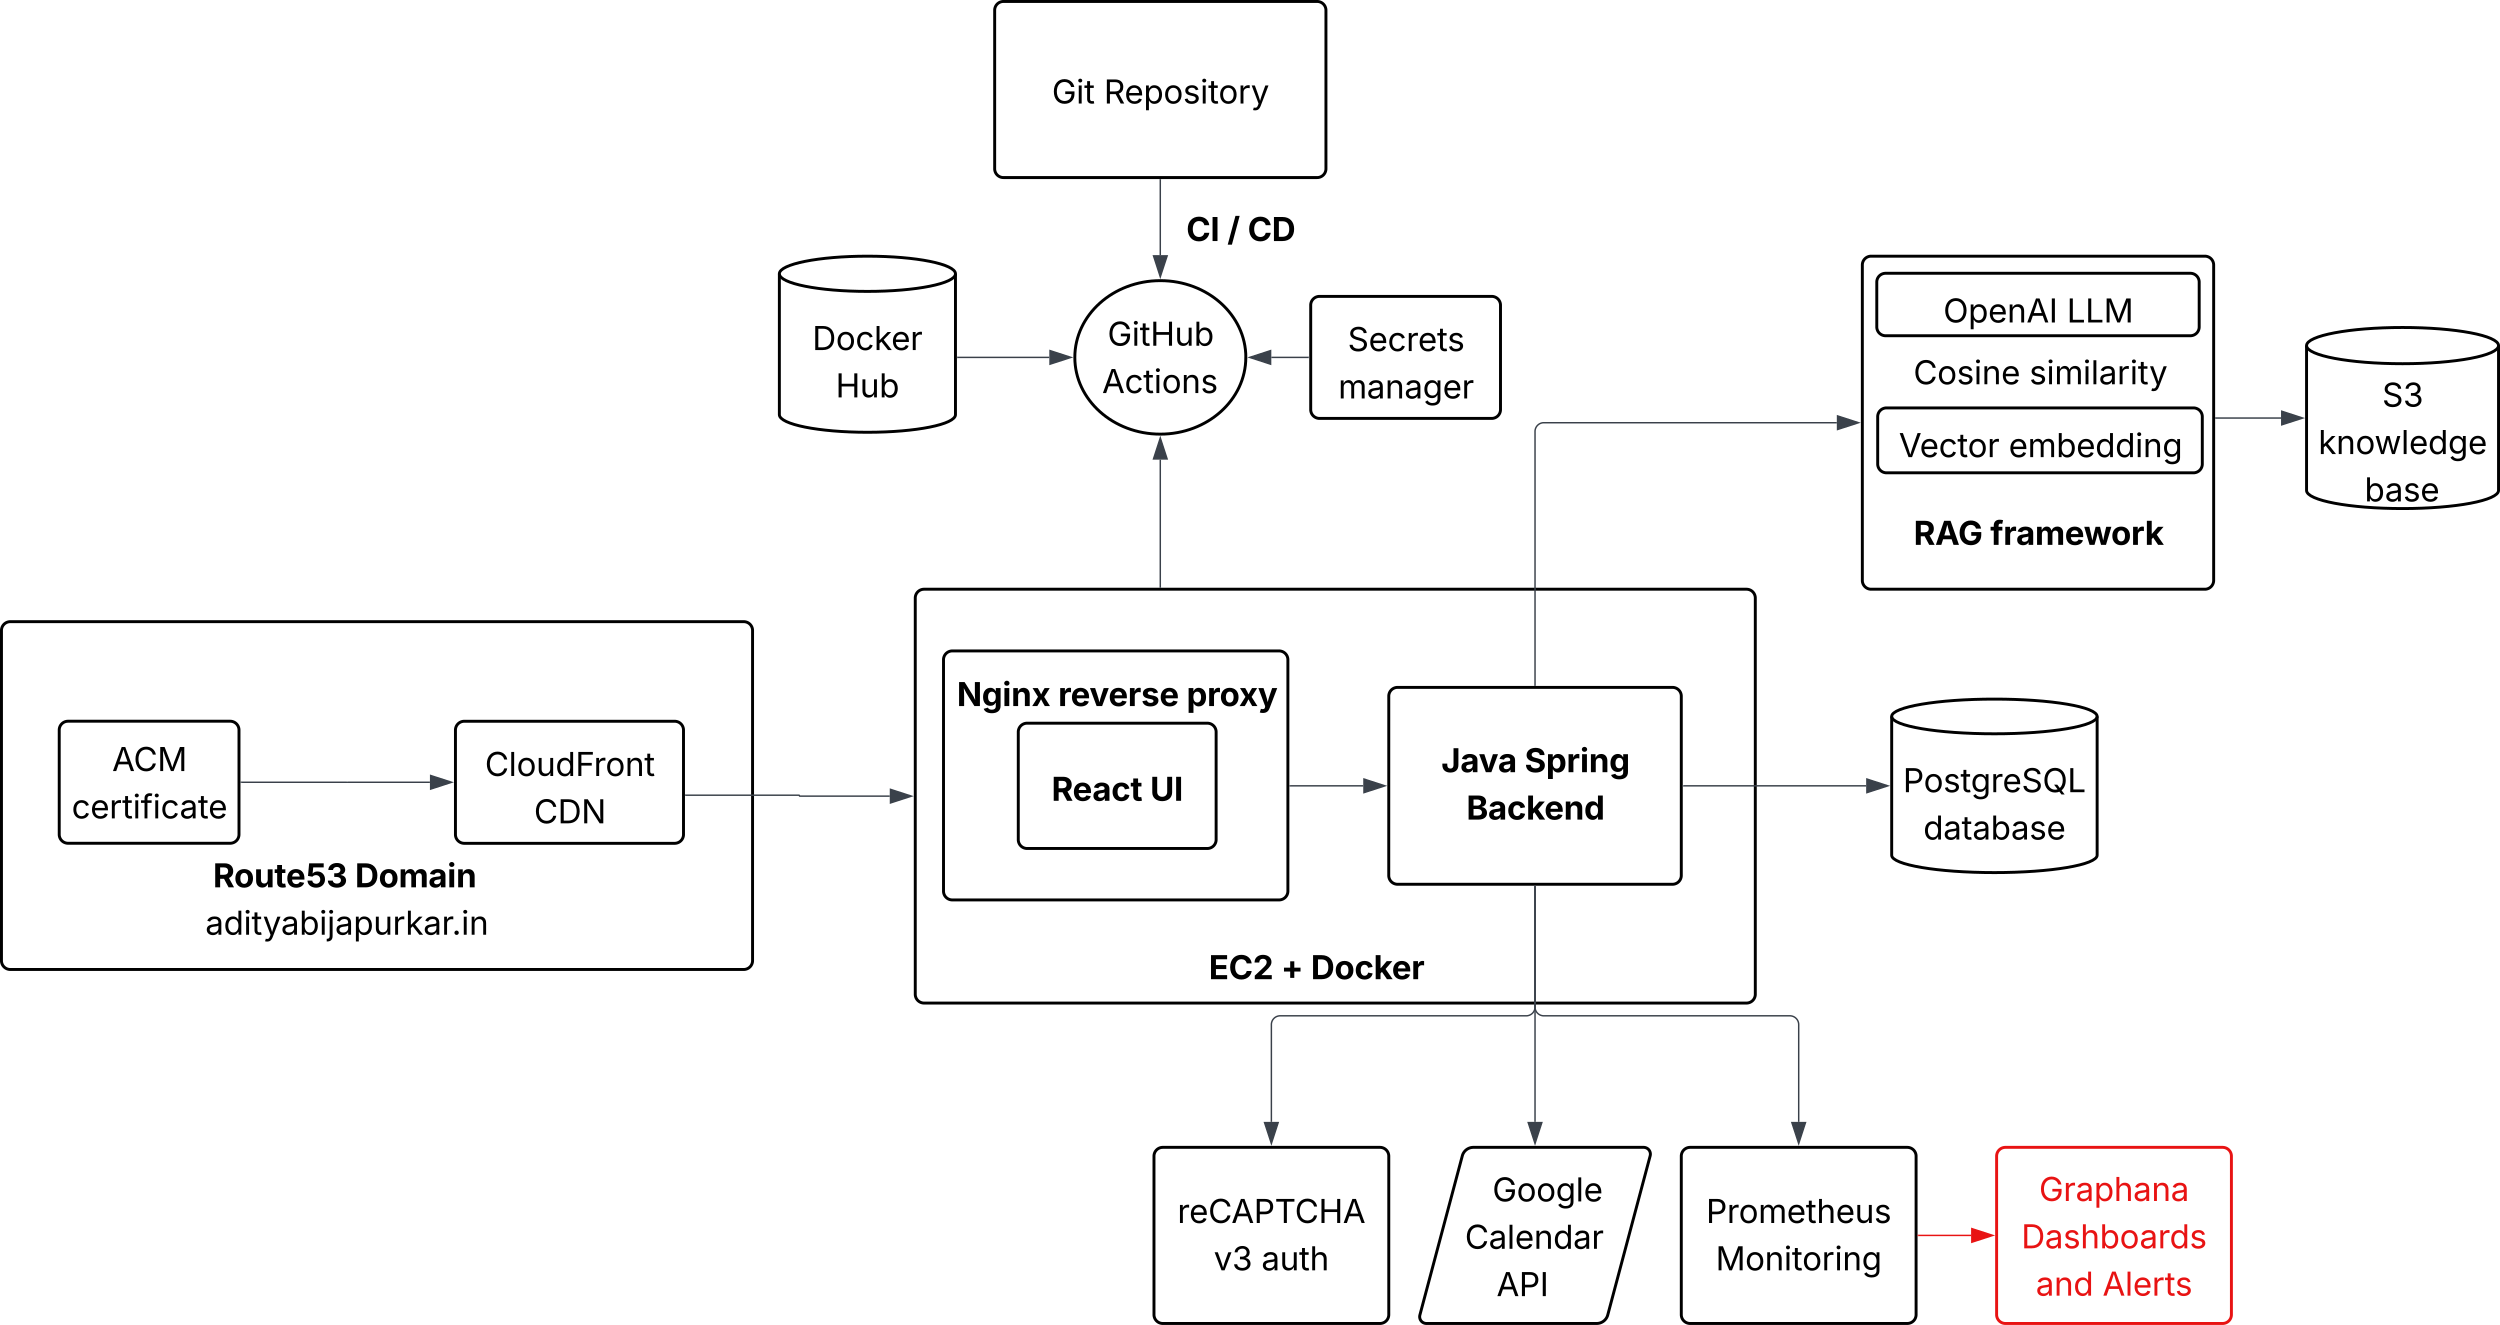 <svg xmlns="http://www.w3.org/2000/svg" xmlns:xlink="http://www.w3.org/1999/xlink" xmlns:lucid="lucid" width="1703.58" height="902.85"><g transform="translate(-233.942 -321.93)" lucid:page-tab-id="0_0"><path d="M234.94 751.56a6 6 0 0 1 6-6h499.82a6 6 0 0 1 6 6v225a6 6 0 0 1-6 6H240.94a6 6 0 0 1-6-6zM927.83 820.74a6 6 0 0 1 6-6h122.82a6 6 0 0 1 6 6v73.37a6 6 0 0 1-6 6H933.83a6 6 0 0 1-6-6z" stroke="#000" stroke-width="2" fill="#fff"/><use xlink:href="#a" transform="matrix(1,0,0,1,939.83,826.736) translate(10.67 40.903)"/><use xlink:href="#b" transform="matrix(1,0,0,1,939.83,826.736) translate(77.825 40.903)"/><path d="M1180.3 796.34a6 6 0 0 1 6-6h187.33a6 6 0 0 1 6 6V918.5a6 6 0 0 1-6 6h-187.35a6 6 0 0 1-6-6z" stroke="#000" stroke-width="2" fill="#fff"/><use xlink:href="#c" transform="matrix(1,0,0,1,1192.285,802.343) translate(23.775 45.809)"/><use xlink:href="#d" transform="matrix(1,0,0,1,1192.285,802.343) translate(80.556 45.809)"/><use xlink:href="#e" transform="matrix(1,0,0,1,1192.285,802.343) translate(40.924 78.075)"/><path d="M368.85 905.66a6 6 0 0 1 6-6h190.9a6 6 0 0 1 6 6v57.16a6 6 0 0 1-6 6h-190.9a6 6 0 0 1-6-6z" fill="none"/><use xlink:href="#f" transform="matrix(1,0,0,1,373.848,904.656) translate(0 21.951)"/><use xlink:href="#g" transform="matrix(1,0,0,1,373.848,904.656) translate(5.263 21.951)"/><use xlink:href="#h" transform="matrix(1,0,0,1,373.848,904.656) translate(102.018 21.951)"/><use xlink:href="#i" transform="matrix(1,0,0,1,373.848,904.656) translate(0 54.217)"/><path d="M857.63 729.45a6 6 0 0 1 6-6h560.43a6 6 0 0 1 6 6v270a6 6 0 0 1-6 6H863.63a6 6 0 0 1-6-6z" stroke="#000" stroke-width="2" fill-opacity="0"/><path d="M1052.68 968.6a6 6 0 0 1 6-6h144.98a6 6 0 0 1 6 6v24.9a6 6 0 0 1-6 6h-144.98a6 6 0 0 1-6-6z" fill="none"/><use xlink:href="#j" transform="matrix(1,0,0,1,1057.679,967.605) translate(0 21.584)"/><use xlink:href="#k" transform="matrix(1,0,0,1,1057.679,967.605) translate(49.197 21.584)"/><use xlink:href="#l" transform="matrix(1,0,0,1,1057.679,967.605) translate(69.542 21.584)"/><path d="M1663 904.7c0 6.54-31.35 11.84-70 11.84-38.67 0-70-5.3-70-11.83v-94.57c0-6.52 31.33-11.82 70-11.82 38.65 0 70 5.3 70 11.84z" stroke="#000" stroke-width="2" fill="#fff"/><path d="M1663 810.13c0 6.53-31.35 11.83-70 11.83-38.67 0-70-5.3-70-11.83" stroke="#000" stroke-width="2" fill="none"/><use xlink:href="#m" transform="matrix(1,0,0,1,1527.994,826.957) translate(2.712 34.809)"/><use xlink:href="#n" transform="matrix(1,0,0,1,1527.994,826.957) translate(16.535 67.075)"/><path d="M1230.4 1109.58a7.8 7.8 0 0 1 7.56-5.8h116a4.6 4.6 0 0 1 4.45 5.8l-28.9 108.4a7.8 7.8 0 0 1-7.54 5.8h-116a4.6 4.6 0 0 1-4.46-5.8z" stroke="#000" stroke-width="2" fill="#fff"/><use xlink:href="#o" transform="matrix(1,0,0,1,1204.957,1108.783) translate(45.907 31.84)"/><use xlink:href="#p" transform="matrix(1,0,0,1,1204.957,1108.783) translate(27.191 64.106)"/><use xlink:href="#q" transform="matrix(1,0,0,1,1204.957,1108.783) translate(48.759 96.372)"/><path d="M1020.3 1109.78a6 6 0 0 1 6-6h148a6 6 0 0 1 6 6v108a6 6 0 0 1-6 6h-148a6 6 0 0 1-6-6z" stroke="#000" stroke-width="2" fill="#fff"/><use xlink:href="#r" transform="matrix(1,0,0,1,1032.285,1115.783) translate(3.981 39.528)"/><use xlink:href="#s" transform="matrix(1,0,0,1,1032.285,1115.783) translate(28.753 71.793)"/><use xlink:href="#t" transform="matrix(1,0,0,1,1032.285,1115.783) translate(61.218 71.793)"/><path d="M1379.63 1109.78a6 6 0 0 1 6-6h148a6 6 0 0 1 6 6v108a6 6 0 0 1-6 6h-148a6 6 0 0 1-6-6z" stroke="#000" stroke-width="2" fill="#fff"/><use xlink:href="#u" transform="matrix(1,0,0,1,1391.63,1115.783) translate(4.914 39.528)"/><use xlink:href="#v" transform="matrix(1,0,0,1,1391.63,1115.783) translate(11.43 71.793)"/><path d="M274.3 819.4a6 6 0 0 1 6-6h110.5a6 6 0 0 1 6 6v71.15a6 6 0 0 1-6 6H280.3a6 6 0 0 1-6-6z" stroke="#000" stroke-width="2" fill-opacity="0"/><use xlink:href="#w" transform="matrix(1,0,0,1,286.29,825.397) translate(24.061 21.951)"/><use xlink:href="#x" transform="matrix(1,0,0,1,286.29,825.397) translate(-3.511 54.217)"/><path d="M544.3 819.43a6 6 0 0 1 6-6H693.7a6 6 0 0 1 6 6v71.16a6 6 0 0 1-6 6H550.3a6 6 0 0 1-6-6z" stroke="#000" stroke-width="2" fill-opacity="0"/><use xlink:href="#y" transform="matrix(1,0,0,1,556.293,825.435) translate(8.063 25.278)"/><use xlink:href="#z" transform="matrix(1,0,0,1,556.293,825.435) translate(41.494 57.543)"/><path d="M526.9 855h-56.34a.02.02 0 0 1-.02 0 .02.02 0 0 0-.02-.03H398.3" stroke="#3a414a" fill="none"/><path d="M541.67 855l-14.26 4.65v-9.27z" stroke="#3a414a" fill="#3a414a"/><path d="M398.3 855.45h-.5v-.95h.5z" stroke="#3a414a" stroke-width=".05" fill="#3a414a"/><path d="M840.25 864.45H779a.33.33 0 0 1-.32-.33.33.33 0 0 0-.34-.33h-77.12" stroke="#3a414a" fill="none"/><path d="M855 864.45l-14.25 4.64v-9.28z" stroke="#3a414a" fill="#3a414a"/><path d="M701.24 864.26h-.52v-.95h.52z" stroke="#3a414a" stroke-width=".05" fill="#3a414a"/><path d="M876.88 771.5a6 6 0 0 1 6-6h222.67a6 6 0 0 1 6 6v157.67a6 6 0 0 1-6 6H882.88a6 6 0 0 1-6-6z" stroke="#000" stroke-width="2" fill-opacity="0"/><path d="M881 782.5a6 6 0 0 1 6-6h216.47a6 6 0 0 1 6 6v24.9a6 6 0 0 1-6 6H887a6 6 0 0 1-6-6z" fill="none"/><use xlink:href="#A" transform="matrix(1,0,0,1,886.007,781.499) translate(0 21.584)"/><use xlink:href="#B" transform="matrix(1,0,0,1,886.007,781.499) translate(68.989 21.584)"/><use xlink:href="#C" transform="matrix(1,0,0,1,886.007,781.499) translate(156.489 21.584)"/><path d="M1162.9 857.42h-49.85" stroke="#3a414a" fill="none"/><path d="M1177.67 857.42l-14.27 4.64v-9.27z" stroke="#3a414a" fill="#3a414a"/><path d="M1113.06 857.9h-.5v-.95h.5z" stroke="#3a414a" stroke-width=".05" fill="#3a414a"/><path d="M911.74 328.93a6 6 0 0 1 6-6h213.74a6 6 0 0 1 6 6v108a6 6 0 0 1-6 6H917.74a6 6 0 0 1-6-6z" stroke="#000" stroke-width="2" fill="#fff"/><use xlink:href="#D" transform="matrix(1,0,0,1,923.743,334.93) translate(26.982 57.528)"/><use xlink:href="#E" transform="matrix(1,0,0,1,923.743,334.93) translate(62.464 57.528)"/><path d="M1082.88 565.47c0 28.88-26.1 52.3-58.27 52.3-32.16 0-58.25-23.42-58.25-52.3 0-28.88 26.1-52.3 58.26-52.3 32.2 0 58.28 23.42 58.28 52.3z" stroke="#000" stroke-width="2" fill="#fff"/><use xlink:href="#F" transform="matrix(1,0,0,1,971.352,518.175) translate(17.258 39.34)"/><use xlink:href="#G" transform="matrix(1,0,0,1,971.352,518.175) translate(13.574 71.606)"/><path d="M1024.6 495.8v-51.37" stroke="#3a414a" fill="none"/><path d="M1024.6 510.56L1020 496.3h9.27z" stroke="#3a414a" fill="#3a414a"/><path d="M1025.1 444.44h-.96v-.5h.95z" stroke="#3a414a" stroke-width=".05" fill="#3a414a"/><path d="M1037.3 465.6a6 6 0 0 1 6-6h77.8a6 6 0 0 1 6 6v24.9a6 6 0 0 1-6 6h-77.8a6 6 0 0 1-6-6z" fill="none"/><use xlink:href="#H" transform="matrix(1,0,0,1,1042.297,464.603) translate(0 21.584)"/><use xlink:href="#I" transform="matrix(1,0,0,1,1042.297,464.603) translate(27.941 21.584)"/><use xlink:href="#J" transform="matrix(1,0,0,1,1042.297,464.603) translate(41.829 21.584)"/><path d="M885.03 604.5c0 6.63-26.86 12-60 12-33.13 0-60-5.37-60-12v-96c0-6.63 26.87-12 60-12 33.14 0 60 5.37 60 12z" stroke="#000" stroke-width="2" fill="#fff"/><path d="M885.03 508.5c0 6.63-26.86 12-60 12-33.13 0-60-5.37-60-12" stroke="#000" stroke-width="2" fill="none"/><use xlink:href="#K" transform="matrix(1,0,0,1,770.033,525.501) translate(17.462 34.965)"/><use xlink:href="#L" transform="matrix(1,0,0,1,770.033,525.501) translate(33.369 67.231)"/><path d="M948.97 565.47h-62.44" stroke="#3a414a" fill="none"/><path d="M963.73 565.47l-14.26 4.63v-9.26z" stroke="#3a414a" fill="#3a414a"/><path d="M886.54 565.95h-.5V565h.5z" stroke="#3a414a" stroke-width=".05" fill="#3a414a"/><path d="M1024.6 635.15v86.8" stroke="#3a414a" fill="none"/><path d="M1024.6 620.38l4.65 14.27h-9.27z" stroke="#3a414a" fill="#3a414a"/><path d="M1025.1 722.45h-.96v-.52h.95z" stroke="#3a414a" stroke-width=".05" fill="#3a414a"/><path d="M1127.1 529.9a6 6 0 0 1 6-6h117.33a6 6 0 0 1 6 6v71.15a6 6 0 0 1-6 6H1133.1a6 6 0 0 1-6-6z" stroke="#000" stroke-width="2" fill="#fff"/><use xlink:href="#M" transform="matrix(1,0,0,1,1139.102,535.893) translate(13.178 25.278)"/><use xlink:href="#N" transform="matrix(1,0,0,1,1139.102,535.893) translate(6.749 57.543)"/><path d="M1100.26 565.47h25.34" stroke="#3a414a" fill="none"/><path d="M1085.5 565.47l14.26-4.63v9.26z" stroke="#3a414a" fill="#3a414a"/><path d="M1126.1 565.95h-.5V565h.5z" stroke="#3a414a" stroke-width=".05" fill="#3a414a"/><path d="M1503 502.5a6 6 0 0 1 6-6h227.4a6 6 0 0 1 6 6v214.95a6 6 0 0 1-6 6H1509a6 6 0 0 1-6-6z" stroke="#000" stroke-width="2" fill="#fff"/><use xlink:href="#O" transform="matrix(1,0,0,1,1514.994,508.501) translate(108 110.34)"/><path d="M1505.6 857.42h-124.47" stroke="#3a414a" fill="none"/><path d="M1520.38 857.42l-14.27 4.64v-9.27z" stroke="#3a414a" fill="#3a414a"/><path d="M1381.14 857.9h-.5v-.95h.5z" stroke="#3a414a" stroke-width=".05" fill="#3a414a"/><path d="M1100.3 1086.4v-66.26a6 6 0 0 1 6-6h167.66a6 6 0 0 0 6-6V926" stroke="#3a414a" fill="none"/><path d="M1100.3 1101.16l-4.65-14.26h9.27z" stroke="#3a414a" fill="#3a414a"/><path d="M1280.43 926.02h-.95v-.5h.95z" stroke="#3a414a" stroke-width=".05" fill="#3a414a"/><path d="M1279.96 1086.4V926" stroke="#3a414a" fill="none"/><path d="M1279.96 1101.16l-4.64-14.26h9.27z" stroke="#3a414a" fill="#3a414a"/><path d="M1280.43 926.02h-.95v-.5h.95z" stroke="#3a414a" stroke-width=".05" fill="#3a414a"/><path d="M1459.63 1086.4v-66.26a6 6 0 0 0-6-6h-167.67a6 6 0 0 1-6-6V926" stroke="#3a414a" fill="none"/><path d="M1459.63 1101.16l-4.64-14.26h9.27z" stroke="#3a414a" fill="#3a414a"/><path d="M1280.43 926.02h-.95v-.5h.95z" stroke="#3a414a" stroke-width=".05" fill="#3a414a"/><path d="M1936.52 656.14c0 6.8-29.3 12.34-65.4 12.34-36.14 0-65.42-5.53-65.42-12.34v-98.7c0-6.82 29.28-12.35 65.4-12.35 36.13 0 65.42 5.52 65.42 12.33z" stroke="#000" stroke-width="2" fill="#fff"/><path d="M1936.52 557.43c0 6.82-29.3 12.34-65.4 12.34-36.14 0-65.42-5.52-65.42-12.34" stroke="#000" stroke-width="2" fill="none"/><g><use xlink:href="#P" transform="matrix(1,0,0,1,1810.695,574.769) translate(46.508 24.309)"/><use xlink:href="#Q" transform="matrix(1,0,0,1,1810.695,574.769) translate(3.018 56.575)"/><use xlink:href="#R" transform="matrix(1,0,0,1,1810.695,574.769) translate(34.511 88.84)"/></g><path d="M1788.3 606.8h-44.4" stroke="#3a414a" fill="none"/><path d="M1803.08 606.8l-14.27 4.62v-9.27z" stroke="#3a414a" fill="#3a414a"/><path d="M1743.9 607.26h-.5v-.95h.5z" stroke="#3a414a" stroke-width=".05" fill="#3a414a"/><path d="M1525.17 667.64a6 6 0 0 1 6-6h183.04a6 6 0 0 1 6 6v34.72a6 6 0 0 1-6 6h-183.03a6 6 0 0 1-6-6z" fill="none"/><g><use xlink:href="#S" transform="matrix(1,0,0,1,1525.174,661.644) translate(12.8 31.584)"/><use xlink:href="#T" transform="matrix(1,0,0,1,1525.174,661.644) translate(64.992 31.584)"/></g><path d="M1485.6 609.98h-199.64a6 6 0 0 0-6 6v172.86" stroke="#3a414a" fill="none"/><path d="M1500.38 609.98l-14.27 4.63v-9.26z" stroke="#3a414a" fill="#3a414a"/><path d="M1280.43 789.34h-.95v-.5h.95z" stroke="#3a414a" stroke-width=".05" fill="#3a414a"/><path d="M1512.84 514.16a6 6 0 0 1 6-6h207.7a6 6 0 0 1 6 6v30.55a6 6 0 0 1-6 6h-207.7a6 6 0 0 1-6-6z" stroke="#000" stroke-width="2" fill="#fff"/><g><use xlink:href="#U" transform="matrix(1,0,0,1,1524.843,520.159) translate(33.281 21.528)"/><use xlink:href="#V" transform="matrix(1,0,0,1,1524.843,520.159) translate(117.515 21.528)"/></g><path d="M1513.46 605.9a6 6 0 0 1 6-6h209.2a6 6 0 0 1 6 6v32.22a6 6 0 0 1-6 6h-209.2a6 6 0 0 1-6-6z" stroke="#000" stroke-width="2" fill="#fff"/><g><use xlink:href="#W" transform="matrix(1,0,0,1,1525.465,611.906) translate(2.407 21.528)"/><use xlink:href="#X" transform="matrix(1,0,0,1,1525.465,611.906) translate(77.255 21.528)"/></g><path d="M1533.84 556.7a6 6 0 0 1 6-6h168.45a6 6 0 0 1 6 6v37.2a6 6 0 0 1-6 6h-168.46a6 6 0 0 1-6-6z" fill="none"/><g><use xlink:href="#Y" transform="matrix(1,0,0,1,1533.841,550.711) translate(3.944 33.084)"/><use xlink:href="#Z" transform="matrix(1,0,0,1,1533.841,550.711) translate(82.948 33.084)"/></g><path d="M1594.5 1109.78a6 6 0 0 1 6-6h148a6 6 0 0 1 6 6v108a6 6 0 0 1-6 6h-148a6 6 0 0 1-6-6z" stroke="#e81313" stroke-width="2" fill="#fff"/><g><use xlink:href="#aa" transform="matrix(1,0,0,1,1606.506,1115.783) translate(16.872 24.528)"/><use xlink:href="#ab" transform="matrix(1,0,0,1,1606.506,1115.783) translate(4.827 56.793)"/><use xlink:href="#ac" transform="matrix(1,0,0,1,1606.506,1115.783) translate(14.685 89.059)"/><use xlink:href="#ad" transform="matrix(1,0,0,1,1606.506,1115.783) translate(60.15 89.059)"/></g><path d="M1577.12 1163.78h-36" stroke="#e81313" fill="none"/><path d="M1591.9 1163.78l-14.28 4.64v-9.27z" stroke="#e81313" fill="#e81313"/><path d="M1541.14 1164.26h-.5v-.95h.5z" stroke="#e81313" stroke-width=".05" fill="#e81313"/><defs><path d="M135 0v-1490h581c339 0 533 192 533 485 0 204-94 351-264 424L1302 0H964L680-532H440V0H135zm305-779h220c186 0 274-77 274-226 0-150-88-233-275-233H440v459" id="ae"/><path d="M633 22C291 22 81-200 81-553c0-345 210-579 537-579 292 0 525 185 525 567v84H378c7 183 109 277 260 277 105 0 184-46 216-132l272 51C1071-99 893 22 633 22zM380-669h474c-15-146-94-237-233-237-143 0-229 99-241 237" id="af"/><path d="M440 22C227 22 68-92 68-313c0-250 202-322 422-343 195-21 271-24 271-105 0-95-63-149-175-149-116 0-187 57-211 129l-275-46c57-194 237-305 487-305 240 0 474 108 474 379V0H777v-155h-10C713-51 605 22 440 22zm85-211c140 0 238-93 238-211v-121c-37 26-156 42-222 51-111 16-185 59-185 149 0 87 70 132 169 132" id="ag"/><path d="M628 22C291 22 81-210 81-554c0-346 210-578 547-578 265 0 455 142 497 372l-279 52c-25-116-99-188-215-188-160 0-244 139-244 341 0 200 84 341 244 341 116 0 193-74 217-195l279 51C1085-123 896 22 628 22" id="ah"/><path d="M683-1118v229H474v562c0 71 29 104 102 104 23 0 73-7 95-13l43 225C647 9 580 16 520 16 296 16 174-96 174-301v-588H20v-229h154v-266h300v266h209" id="ai"/><g id="a"><use transform="matrix(0.011,0,0,0.011,0,0)" xlink:href="#ae"/><use transform="matrix(0.011,0,0,0.011,14.323,0)" xlink:href="#af"/><use transform="matrix(0.011,0,0,0.011,27.778,0)" xlink:href="#ag"/><use transform="matrix(0.011,0,0,0.011,40.679,0)" xlink:href="#ah"/><use transform="matrix(0.011,0,0,0.011,53.754,0)" xlink:href="#ai"/></g><path d="M750 21c-371 0-615-218-615-544v-967h305v942c0 174 123 299 310 299s309-125 309-299v-942h306v967c0 326-247 544-615 544" id="aj"/><path d="M440-1490V0H135v-1490h305" id="ak"/><g id="b"><use transform="matrix(0.011,0,0,0.011,0,0)" xlink:href="#aj"/><use transform="matrix(0.011,0,0,0.011,16.265,0)" xlink:href="#ak"/></g><path d="M567 20C257 20 68-148 68-448v-87h305v92c0 143 75 217 194 217s193-74 193-218v-1046h302v1041c0 301-188 469-495 469" id="al"/><path d="M443 0L31-1118h319c90 293 199 572 268 885 66-313 175-593 264-885h315L784 0H443" id="am"/><g id="c"><use transform="matrix(0.011,0,0,0.011,0,0)" xlink:href="#al"/><use transform="matrix(0.011,0,0,0.011,12.988,0)" xlink:href="#ag"/><use transform="matrix(0.011,0,0,0.011,25.51,0)" xlink:href="#am"/><use transform="matrix(0.011,0,0,0.011,38.618,0)" xlink:href="#ag"/></g><path d="M681 22C323 22 94-145 85-462h297c10 151 131 226 296 226 163 0 271-77 271-190 0-102-95-149-257-189l-164-41c-252-61-403-188-403-405 0-269 236-449 560-449 330 0 546 183 551 445H941c-11-119-106-188-259-188-156 0-244 72-244 172-3 156 226 185 373 221 250 61 445 186 445 436 0 271-213 446-575 446" id="an"/><path d="M128 418v-1536h295v188h14c41-89 129-202 319-202 248 0 453 193 453 575 0 372-197 576-455 576-183 0-275-108-317-198h-9v597H128zm534-640c156 0 240-139 240-336 0-196-83-334-240-334-154 0-241 131-241 334 0 202 88 336 241 336" id="ao"/><path d="M128 0v-1118h290v195h12c54-169 184-238 367-200v268c-27-8-86-15-130-15-138 0-239 95-239 234V0H128" id="ap"/><path d="M128 0v-1118h300V0H128zm150-1264c-91 0-165-68-165-154 0-85 74-154 165-154 90 0 165 69 165 154 0 86-75 154-165 154" id="aq"/><path d="M428-647V0H128v-1118h283l4 231c63-156 176-245 348-245 232 0 384 159 384 421V0H847v-659c0-139-76-222-202-222-128 0-217 86-217 234" id="ar"/><path d="M625 442c-280 0-454-114-503-274l258-72c28 63 97 128 243 128 153 0 246-69 246-216v-206h-23C805-108 717-16 536-16 284-16 81-191 81-561c0-378 208-571 456-571 188 0 280 113 321 202h13v-188h295V-9c0 303-226 451-541 451zm5-686c153 0 240-119 240-319 0-198-86-329-240-329-158 0-241 137-241 329 0 195 85 319 241 319" id="as"/><g id="d"><use transform="matrix(0.011,0,0,0.011,0,0)" xlink:href="#an"/><use transform="matrix(0.011,0,0,0.011,14.551,0)" xlink:href="#ao"/><use transform="matrix(0.011,0,0,0.011,28.559,0)" xlink:href="#ap"/><use transform="matrix(0.011,0,0,0.011,37.771,0)" xlink:href="#aq"/><use transform="matrix(0.011,0,0,0.011,43.793,0)" xlink:href="#ar"/><use transform="matrix(0.011,0,0,0.011,57.628,0)" xlink:href="#as"/></g><path d="M135 0v-1490h591c327 0 492 160 492 383 0 177-115 286-268 320v15c168 8 326 140 326 361 0 236-176 411-512 411H135zm305-251h264c179 0 258-76 258-189 0-125-97-215-250-215H440v404zm0-613h241c131 0 228-74 228-194 0-109-79-183-222-183H440v377" id="at"/><path d="M128 0v-1490h300v802h17l366-430h347L740-633 1179 0H826L514-456l-86 97V0H128" id="au"/><path d="M537 19C279 19 81-185 81-557c0-382 206-575 454-575 190 0 278 113 318 202h10v-560h300V0H868v-179h-15C812-89 719 19 537 19zm92-241c153 0 240-134 240-336 0-203-86-334-240-334-158 0-240 138-240 334 0 197 84 336 240 336" id="av"/><g id="e"><use transform="matrix(0.011,0,0,0.011,0,0)" xlink:href="#at"/><use transform="matrix(0.011,0,0,0.011,14.703,0)" xlink:href="#ag"/><use transform="matrix(0.011,0,0,0.011,27.604,0)" xlink:href="#ah"/><use transform="matrix(0.011,0,0,0.011,40.679,0)" xlink:href="#au"/><use transform="matrix(0.011,0,0,0.011,53.071,0)" xlink:href="#af"/><use transform="matrix(0.011,0,0,0.011,66.309,0)" xlink:href="#ar"/><use transform="matrix(0.011,0,0,0.011,80.143,0)" xlink:href="#av"/></g><path d="M628 22C291 22 81-210 81-554c0-346 210-578 547-578 336 0 547 232 547 578 0 344-211 576-547 576zm0-236c160 0 242-146 242-341 0-197-82-341-242-341S387-753 387-555c0 195 81 341 241 341" id="aw"/><path d="M513 14c-232 0-385-159-385-421v-711h300v659c0 139 76 222 202 222 127 0 217-86 217-234v-647h301V0H864l-4-232C797-74 683 14 513 14" id="ax"/><path d="M664 20c-306 0-529-183-535-438h297c6 117 110 196 238 196 149 0 255-108 255-266 0-159-108-270-261-270-89 0-178 39-224 98l-274-48 72-782h901v252H485l-39 377h8c53-72 165-124 294-124 269 0 467 204 467 490 0 300-224 515-551 515" id="ay"/><path d="M659 20C335 20 103-159 99-418h307c5 112 113 185 254 185 147 0 250-83 250-204 0-123-105-209-278-209H494v-227h138c145 0 246-81 246-200 0-115-87-193-216-193-130 0-237 73-240 189H128c4-255 233-433 536-433 306 0 510 185 510 418 0 167-114 285-279 317v11c217 29 333 162 333 347 0 254-237 437-569 437" id="az"/><g id="g"><use transform="matrix(0.011,0,0,0.011,0,0)" xlink:href="#ae"/><use transform="matrix(0.011,0,0,0.011,14.323,0)" xlink:href="#aw"/><use transform="matrix(0.011,0,0,0.011,27.951,0)" xlink:href="#ax"/><use transform="matrix(0.011,0,0,0.011,41.786,0)" xlink:href="#ai"/><use transform="matrix(0.011,0,0,0.011,49.707,0)" xlink:href="#af"/><use transform="matrix(0.011,0,0,0.011,62.945,0)" xlink:href="#ay"/><use transform="matrix(0.011,0,0,0.011,77.148,0)" xlink:href="#az"/></g><path d="M659 0H135v-1490h529c448 0 721 280 721 744 0 466-273 746-726 746zM440-263h204c287 0 437-148 437-483 0-333-150-481-435-481H440v964" id="aA"/><path d="M128 0v-1118h278l12 217c60-163 185-234 319-234 143 0 236 81 288 251 63-172 205-251 359-251 205 0 357 138 357 381V0h-301v-697c0-126-76-187-177-187-114 0-184 79-184 196V0H789v-705c0-109-72-179-174-179-106 0-187 74-187 208V0H128" id="aB"/><g id="h"><use transform="matrix(0.011,0,0,0.011,0,0)" xlink:href="#aA"/><use transform="matrix(0.011,0,0,0.011,16.048,0)" xlink:href="#aw"/><use transform="matrix(0.011,0,0,0.011,29.677,0)" xlink:href="#aB"/><use transform="matrix(0.011,0,0,0.011,49.957,0)" xlink:href="#ag"/><use transform="matrix(0.011,0,0,0.011,62.858,0)" xlink:href="#aq"/><use transform="matrix(0.011,0,0,0.011,68.88,0)" xlink:href="#ar"/></g><path d="M471 26C259 26 90-98 90-318c0-256 228-303 435-329 202-27 287-16 287-108 0-139-79-219-234-219-161 0-248 86-283 164l-173-57c86-203 278-265 451-265 150 0 419 46 419 395V0H815v-152h-12C765-73 660 26 471 26zm31-159c199 0 310-134 310-271v-155c-30 35-226 55-295 64-131 17-246 59-246 186 0 116 97 176 231 176" id="aC"/><path d="M577 24c-279 0-473-224-473-580 0-354 195-576 474-576 218 0 287 134 324 193h14v-551h180V0H922v-173h-20C865-111 790 24 577 24zm27-161c203 0 314-172 314-421 0-247-108-413-314-413-212 0-317 181-317 413 0 235 108 421 317 421" id="aD"/><path d="M158 0v-1118h180V0H158zm91-1301c-68 0-125-53-125-119s57-119 125-119c69 0 126 53 126 119s-57 119-126 119" id="aE"/><path d="M598-1118v154H368v674c0 100 37 144 132 144 23 0 62-6 92-12L629-6c-37 13-88 20-134 20-193 0-307-107-307-290v-688H20v-154h168v-266h180v266h230" id="aF"/><path d="M140 405l46-156c120 36 205 19 263-150l32-93L54-1118h197c107 313 237 620 324 950 87-331 219-637 326-950h196L606 167c-68 178-176 259-334 259-64 0-113-12-132-21" id="aG"/><path d="M677 24c-213 0-288-135-325-197h-20V0H158v-1490h180v551h14c37-59 106-193 324-193 279 0 474 222 474 576 0 356-194 580-473 580zm-27-161c209 0 317-186 317-421 0-232-105-413-317-413-206 0-314 166-314 413 0 249 111 421 314 421" id="aH"/><path d="M157-1118h181V80c1 225-123 350-364 338V252c126 9 184-48 183-172v-1198zm91-183c-68 0-125-53-125-119s57-119 125-119c69 0 126 53 126 119s-57 119-126 119" id="aI"/><path d="M158 418v-1536h174v179h20c37-59 106-193 324-193 279 0 474 222 474 576 0 356-194 580-473 580-213 0-288-135-325-197h-14v591H158zm492-555c209 0 317-186 317-421 0-232-105-413-317-413-206 0-314 166-314 413 0 249 111 421 314 421" id="aJ"/><path d="M537 14c-226 0-379-139-379-422v-710h180v695c0 172 97 275 253 275 160 0 281-109 281-300v-670h181V0H879v-209C806-46 684 14 537 14" id="aK"/><path d="M158 0v-1118h174v172h12c41-113 157-188 290-188 26 0 70 2 91 3v181c-11-2-60-10-108-10-161 0-279 109-279 260V0H158" id="aL"/><path d="M158 0v-1490h180v865h22l478-493h223L593-638 1096 0H865L456-523 338-412V0H158" id="aM"/><path d="M295 13c-75 0-135-60-135-135s60-135 135-135 135 60 135 135S370 13 295 13" id="aN"/><path d="M338-670V0H158v-1118h173l1 207c72-158 192-221 342-221 226 0 378 139 378 422V0H872v-695c0-172-96-275-252-275-161 0-282 109-282 300" id="aO"/><g id="i"><use transform="matrix(0.011,0,0,0.011,0,0)" xlink:href="#aC"/><use transform="matrix(0.011,0,0,0.011,12.478,0)" xlink:href="#aD"/><use transform="matrix(0.011,0,0,0.011,26.085,0)" xlink:href="#aE"/><use transform="matrix(0.011,0,0,0.011,31.467,0)" xlink:href="#aF"/><use transform="matrix(0.011,0,0,0.011,39.171,0)" xlink:href="#aG"/><use transform="matrix(0.011,0,0,0.011,51.552,0)" xlink:href="#aC"/><use transform="matrix(0.011,0,0,0.011,64.03,0)" xlink:href="#aH"/><use transform="matrix(0.011,0,0,0.011,77.637,0)" xlink:href="#aE"/><use transform="matrix(0.011,0,0,0.011,83.019,0)" xlink:href="#aI"/><use transform="matrix(0.011,0,0,0.011,88.401,0)" xlink:href="#aC"/><use transform="matrix(0.011,0,0,0.011,100.879,0)" xlink:href="#aJ"/><use transform="matrix(0.011,0,0,0.011,114.486,0)" xlink:href="#aK"/><use transform="matrix(0.011,0,0,0.011,127.626,0)" xlink:href="#aL"/><use transform="matrix(0.011,0,0,0.011,136.339,0)" xlink:href="#aM"/><use transform="matrix(0.011,0,0,0.011,148.535,0)" xlink:href="#aC"/><use transform="matrix(0.011,0,0,0.011,161.013,0)" xlink:href="#aL"/><use transform="matrix(0.011,0,0,0.011,167.99,0)" xlink:href="#aN"/><use transform="matrix(0.011,0,0,0.011,174.392,0)" xlink:href="#aE"/><use transform="matrix(0.011,0,0,0.011,179.774,0)" xlink:href="#aO"/></g><path d="M135 0v-1490h997v253H440v360h640v249H440v375h694V0H135" id="aP"/><path d="M786 20C389 20 94-260 94-744c0-487 299-766 692-766 339 0 597 194 641 529h-309c-28-162-156-258-326-258-233 0-388 179-388 495 0 323 157 493 387 493 170 0 298-97 328-259h309c-34 277-266 530-642 530" id="aQ"/><path d="M124 0v-220l528-495c135-132 210-216 210-336 0-133-98-215-231-215-139 0-229 88-229 233H110c0-290 214-477 523-477 315 0 525 182 525 440 0 167-80 305-385 586L548-262v11h630V0H124" id="aR"/><g id="j"><use transform="matrix(0.011,0,0,0.011,0,0)" xlink:href="#aP"/><use transform="matrix(0.011,0,0,0.011,13.498,0)" xlink:href="#aQ"/><use transform="matrix(0.011,0,0,0.011,29.937,0)" xlink:href="#aR"/></g><path d="M568-82v-393H183v-240h385v-393h254v393h386v240H822v393H568" id="aS"/><use transform="matrix(0.011,0,0,0.011,0,0)" xlink:href="#aS" id="k"/><g id="l"><use transform="matrix(0.011,0,0,0.011,0,0)" xlink:href="#aA"/><use transform="matrix(0.011,0,0,0.011,16.048,0)" xlink:href="#aw"/><use transform="matrix(0.011,0,0,0.011,29.677,0)" xlink:href="#ah"/><use transform="matrix(0.011,0,0,0.011,42.752,0)" xlink:href="#au"/><use transform="matrix(0.011,0,0,0.011,55.143,0)" xlink:href="#af"/><use transform="matrix(0.011,0,0,0.011,68.381,0)" xlink:href="#ap"/></g><path d="M180 0v-1490h510c348 0 508 209 508 474 0 266-160 477-507 477H370V0H180zm190-706h312c236 0 327-133 327-310 0-176-91-307-329-307H370v617" id="aT"/><path d="M613 24c-304 0-509-231-509-576 0-350 205-580 509-580 305 0 511 230 511 580 0 345-206 576-511 576zm0-161c226 0 329-195 329-415 0-222-103-419-329-419-223 0-326 196-326 419 0 220 103 415 326 415" id="aU"/><path d="M538 24C308 24 148-78 108-271l171-41c32 123 123 178 257 178 156 0 256-77 256-169 0-77-54-128-164-154l-186-44c-203-48-300-148-300-305 0-192 176-326 414-326 230 0 351 112 402 269l-163 42c-31-80-94-158-238-158-133 0-233 69-233 162 0 83 57 129 188 160l169 40c203 48 298 149 298 302 0 196-179 339-441 339" id="aV"/><path d="M611 442c-248 0-391-105-460-228l146-94c47 65 117 165 314 165 178 0 307-82 307-266v-224h-17C863-141 792-18 576-18c-268 0-472-195-472-546 0-346 197-568 476-568 216 0 288 133 326 193h17v-179h175V29c0 289-215 413-487 413zm-5-620c203 0 314-146 314-390 0-237-108-403-314-403-213 0-319 180-319 403 0 230 109 390 319 390" id="aW"/><path d="M628 24c-324 0-524-230-524-574 0-343 198-582 503-582 237 0 487 146 487 559v75H286c9 234 145 362 343 362 132 0 231-58 273-172l174 48C1024-91 857 24 628 24zM287-650h624c-17-190-120-322-304-322-192 0-309 151-320 322" id="aX"/><path d="M657 26c-323 0-524-166-541-416h195c15 169 171 246 346 246 202 0 356-106 356-265 5-203-294-238-475-293-239-73-380-191-380-389 0-252 224-419 512-419 294 0 499 171 508 396H992c-17-145-151-228-328-228-193 0-321 102-321 242 0 156 175 211 284 241l149 41c160 44 422 134 422 412 0 244-197 432-541 432" id="aY"/><path d="M784 20c-382 0-662-292-662-764 0-473 280-766 662-766s660 293 660 766c0 282-99 499-260 629l192 255h-198L1049-33C969 2 880 20 784 20zm-62-486h198l156 205c112-98 183-261 183-483 0-383-209-590-475-590-268 0-477 208-477 590 0 380 209 588 477 588 54 0 106-9 154-25" id="aZ"/><path d="M180 0v-1490h190v1322h690V0H180" id="ba"/><g id="m"><use transform="matrix(0.011,0,0,0.011,0,0)" xlink:href="#aT"/><use transform="matrix(0.011,0,0,0.011,14.073,0)" xlink:href="#aU"/><use transform="matrix(0.011,0,0,0.011,27.398,0)" xlink:href="#aV"/><use transform="matrix(0.011,0,0,0.011,39.128,0)" xlink:href="#aF"/><use transform="matrix(0.011,0,0,0.011,46.181,0)" xlink:href="#aW"/><use transform="matrix(0.011,0,0,0.011,59.809,0)" xlink:href="#aL"/><use transform="matrix(0.011,0,0,0.011,67.806,0)" xlink:href="#aX"/><use transform="matrix(0.011,0,0,0.011,80.762,0)" xlink:href="#aY"/><use transform="matrix(0.011,0,0,0.011,95.02,0)" xlink:href="#aZ"/><use transform="matrix(0.011,0,0,0.011,112.012,0)" xlink:href="#ba"/></g><g id="n"><use transform="matrix(0.011,0,0,0.011,0,0)" xlink:href="#aD"/><use transform="matrix(0.011,0,0,0.011,13.607,0)" xlink:href="#aC"/><use transform="matrix(0.011,0,0,0.011,26.085,0)" xlink:href="#aF"/><use transform="matrix(0.011,0,0,0.011,33.464,0)" xlink:href="#aC"/><use transform="matrix(0.011,0,0,0.011,45.942,0)" xlink:href="#aH"/><use transform="matrix(0.011,0,0,0.011,59.766,0)" xlink:href="#aC"/><use transform="matrix(0.011,0,0,0.011,72.244,0)" xlink:href="#aV"/><use transform="matrix(0.011,0,0,0.011,83.974,0)" xlink:href="#aX"/></g><path d="M789 20c-398 0-667-293-667-764 0-473 273-766 655-766 315 0 558 198 612 487h-196c-61-191-204-311-415-311-262 0-471 207-471 590 0 380 208 588 482 588 249 0 420-165 425-427H828v-166h572v163c0 370-256 606-611 606" id="bb"/><path d="M338-1490V0H158v-1490h180" id="bc"/><g id="o"><use transform="matrix(0.011,0,0,0.011,0,0)" xlink:href="#bb"/><use transform="matrix(0.011,0,0,0.011,16.58,0)" xlink:href="#aU"/><use transform="matrix(0.011,0,0,0.011,29.905,0)" xlink:href="#aU"/><use transform="matrix(0.011,0,0,0.011,43.229,0)" xlink:href="#aW"/><use transform="matrix(0.011,0,0,0.011,56.858,0)" xlink:href="#bc"/><use transform="matrix(0.011,0,0,0.011,62.24,0)" xlink:href="#aX"/></g><path d="M783 20c-382 0-661-292-661-764 0-473 279-766 661-766 302 0 548 182 601 489h-190c-42-204-217-313-411-313-268 0-476 208-476 590 0 381 209 588 476 588 195 0 369-110 411-313h190c-52 303-296 489-601 489" id="bd"/><g id="p"><use transform="matrix(0.011,0,0,0.011,0,0)" xlink:href="#bd"/><use transform="matrix(0.011,0,0,0.011,16.233,0)" xlink:href="#aC"/><use transform="matrix(0.011,0,0,0.011,28.711,0)" xlink:href="#bc"/><use transform="matrix(0.011,0,0,0.011,34.093,0)" xlink:href="#aX"/><use transform="matrix(0.011,0,0,0.011,47.049,0)" xlink:href="#aO"/><use transform="matrix(0.011,0,0,0.011,60.178,0)" xlink:href="#aD"/><use transform="matrix(0.011,0,0,0.011,73.785,0)" xlink:href="#aC"/><use transform="matrix(0.011,0,0,0.011,86.263,0)" xlink:href="#aL"/></g><path d="M52 0l541-1490h220L1361 0h-200l-149-416H398L254 0H52zm404-582h497c-103-290-145-390-251-756-108 377-145 460-246 756" id="be"/><path d="M370-1490V0H180v-1490h190" id="bf"/><g id="q"><use transform="matrix(0.011,0,0,0.011,0,0)" xlink:href="#be"/><use transform="matrix(0.011,0,0,0.011,15.332,0)" xlink:href="#aT"/><use transform="matrix(0.011,0,0,0.011,29.525,0)" xlink:href="#bf"/></g><path d="M98-1322v-168h1126v168H757V0H567v-1322H98" id="bg"/><path d="M180 0v-1490h190v644h782v-644h190V0h-190v-678H370V0H180" id="bh"/><g id="r"><use transform="matrix(0.011,0,0,0.011,0,0)" xlink:href="#aL"/><use transform="matrix(0.011,0,0,0.011,7.997,0)" xlink:href="#aX"/><use transform="matrix(0.011,0,0,0.011,20.953,0)" xlink:href="#bd"/><use transform="matrix(0.011,0,0,0.011,36.751,0)" xlink:href="#be"/><use transform="matrix(0.011,0,0,0.011,52.083,0)" xlink:href="#aT"/><use transform="matrix(0.011,0,0,0.011,66.276,0)" xlink:href="#bg"/><use transform="matrix(0.011,0,0,0.011,79.959,0)" xlink:href="#bd"/><use transform="matrix(0.011,0,0,0.011,96.191,0)" xlink:href="#bh"/><use transform="matrix(0.011,0,0,0.011,112.706,0)" xlink:href="#be"/></g><path d="M481 0L54-1118h197c107 314 236 620 325 951 87-331 217-637 324-951h197L670 0H481" id="bi"/><path d="M635 20c-292 0-500-160-510-396h192c11 142 145 229 315 229 187 0 323-105 323-260 0-161-125-274-346-274H488v-165h121c174 0 294-100 294-254 0-148-104-245-266-245-152 0-291 85-297 230H157c8-234 222-395 484-395 278 0 448 188 448 400 0 168-95 291-247 336v12c190 31 301 169 301 357 0 244-216 425-508 425" id="bj"/><g id="s"><use transform="matrix(0.011,0,0,0.011,0,0)" xlink:href="#bi"/><use transform="matrix(0.011,0,0,0.011,12.489,0)" xlink:href="#bj"/></g><path d="M338-670V0H158v-1490h180v566c73-149 190-208 336-208 226 0 379 139 379 422V0H872v-695c0-172-96-275-252-275-161 0-282 109-282 300" id="bk"/><g id="t"><use transform="matrix(0.011,0,0,0.011,0,0)" xlink:href="#aC"/><use transform="matrix(0.011,0,0,0.011,12.478,0)" xlink:href="#aK"/><use transform="matrix(0.011,0,0,0.011,25.618,0)" xlink:href="#aF"/><use transform="matrix(0.011,0,0,0.011,32.888,0)" xlink:href="#bk"/></g><path d="M158 0v-1118h175l1 205c55-151 181-225 313-225 147 0 245 90 285 228 53-141 190-228 352-228 194 0 352 125 352 384V0h-181v-749c0-161-105-225-225-225-151 0-243 103-243 244V0H807v-767c0-124-93-207-219-207-131 0-250 92-250 270V0H158" id="bl"/><g id="u"><use transform="matrix(0.011,0,0,0.011,0,0)" xlink:href="#aT"/><use transform="matrix(0.011,0,0,0.011,14.193,0)" xlink:href="#aL"/><use transform="matrix(0.011,0,0,0.011,22.19,0)" xlink:href="#aU"/><use transform="matrix(0.011,0,0,0.011,35.514,0)" xlink:href="#bl"/><use transform="matrix(0.011,0,0,0.011,54.98,0)" xlink:href="#aX"/><use transform="matrix(0.011,0,0,0.011,67.936,0)" xlink:href="#aF"/><use transform="matrix(0.011,0,0,0.011,75.206,0)" xlink:href="#bk"/><use transform="matrix(0.011,0,0,0.011,88.346,0)" xlink:href="#aX"/><use transform="matrix(0.011,0,0,0.011,101.302,0)" xlink:href="#aK"/><use transform="matrix(0.011,0,0,0.011,114.442,0)" xlink:href="#aV"/></g><path d="M180 0v-1490h270l367 940c28 72 75 218 110 339 35-117 81-264 110-339l362-940h271V0h-187c2-448-5-837 7-1287-157 497-311 829-483 1287H842C666-458 514-784 354-1284c12 438 5 843 7 1284H180" id="bm"/><g id="v"><use transform="matrix(0.011,0,0,0.011,0,0)" xlink:href="#bm"/><use transform="matrix(0.011,0,0,0.011,20.074,0)" xlink:href="#aU"/><use transform="matrix(0.011,0,0,0.011,33.398,0)" xlink:href="#aO"/><use transform="matrix(0.011,0,0,0.011,46.528,0)" xlink:href="#aE"/><use transform="matrix(0.011,0,0,0.011,51.91,0)" xlink:href="#aF"/><use transform="matrix(0.011,0,0,0.011,58.963,0)" xlink:href="#aU"/><use transform="matrix(0.011,0,0,0.011,72.287,0)" xlink:href="#aL"/><use transform="matrix(0.011,0,0,0.011,81,0)" xlink:href="#aE"/><use transform="matrix(0.011,0,0,0.011,86.382,0)" xlink:href="#aO"/><use transform="matrix(0.011,0,0,0.011,99.512,0)" xlink:href="#aW"/></g><g id="w"><use transform="matrix(0.011,0,0,0.011,0,0)" xlink:href="#be"/><use transform="matrix(0.011,0,0,0.011,14.572,0)" xlink:href="#bd"/><use transform="matrix(0.011,0,0,0.011,30.805,0)" xlink:href="#bm"/></g><path d="M613 24c-304 0-509-231-509-576 0-350 205-580 509-580 216 0 392 114 453 309l-173 49c-33-115-133-197-280-197-223 0-326 196-326 419 0 220 103 415 326 415 150 0 252-85 285-206l172 49C1010-95 832 24 613 24" id="bn"/><path d="M678-1118v154H420V0H240v-964H20v-154h220v-149c0-194 155-293 318-293 85 0 141 18 168 30l-50 154c-19-6-47-17-97-17-111 0-159 58-159 166v109h258" id="bo"/><g id="x"><use transform="matrix(0.011,0,0,0.011,0,0)" xlink:href="#bn"/><use transform="matrix(0.011,0,0,0.011,12.695,0)" xlink:href="#aX"/><use transform="matrix(0.011,0,0,0.011,25.651,0)" xlink:href="#aL"/><use transform="matrix(0.011,0,0,0.011,34.364,0)" xlink:href="#aF"/><use transform="matrix(0.011,0,0,0.011,41.634,0)" xlink:href="#aE"/><use transform="matrix(0.011,0,0,0.011,47.016,0)" xlink:href="#bo"/><use transform="matrix(0.011,0,0,0.011,55.241,0)" xlink:href="#aE"/><use transform="matrix(0.011,0,0,0.011,60.623,0)" xlink:href="#bn"/><use transform="matrix(0.011,0,0,0.011,73.535,0)" xlink:href="#aC"/><use transform="matrix(0.011,0,0,0.011,86.013,0)" xlink:href="#aF"/><use transform="matrix(0.011,0,0,0.011,93.066,0)" xlink:href="#aX"/></g><path d="M180 0v-1490h901v168H370v510h643v168H370V0H180" id="bp"/><g id="y"><use transform="matrix(0.011,0,0,0.011,0,0)" xlink:href="#bd"/><use transform="matrix(0.011,0,0,0.011,16.233,0)" xlink:href="#bc"/><use transform="matrix(0.011,0,0,0.011,21.615,0)" xlink:href="#aU"/><use transform="matrix(0.011,0,0,0.011,34.939,0)" xlink:href="#aK"/><use transform="matrix(0.011,0,0,0.011,48.079,0)" xlink:href="#aD"/><use transform="matrix(0.011,0,0,0.011,61.686,0)" xlink:href="#bp"/><use transform="matrix(0.011,0,0,0.011,74.154,0)" xlink:href="#aL"/><use transform="matrix(0.011,0,0,0.011,82.151,0)" xlink:href="#aU"/><use transform="matrix(0.011,0,0,0.011,95.475,0)" xlink:href="#aO"/><use transform="matrix(0.011,0,0,0.011,108.605,0)" xlink:href="#aF"/></g><path d="M645 0H180v-1490h484c435 0 692 280 692 742 0 466-257 748-711 748zM370-168h263c363 0 539-218 539-580 0-358-176-574-521-574H370v1154" id="bq"/><path d="M180 0v-1490h224l606 953c40 63 108 177 176 312-27-437-7-821-13-1265h190V0h-226C860-448 622-778 356-1262c27 476 11 792 15 1262H180" id="br"/><g id="z"><use transform="matrix(0.011,0,0,0.011,0,0)" xlink:href="#bd"/><use transform="matrix(0.011,0,0,0.011,16.233,0)" xlink:href="#bq"/><use transform="matrix(0.011,0,0,0.011,32.27,0)" xlink:href="#br"/></g><path d="M135 0v-1490h340l471 754c59 97 122 210 187 365-32-387-14-721-19-1119h312V0h-341C855-382 627-689 427-1113c32 420 16 695 20 1113H135" id="bs"/><path d="M42 0l360-574-338-544h324c72 124 151 261 209 394 58-134 140-271 215-394h318L785-570 1146 0H824c-79-136-169-280-234-425C528-278 439-134 360 0H42" id="bt"/><g id="A"><use transform="matrix(0.011,0,0,0.011,0,0)" xlink:href="#bs"/><use transform="matrix(0.011,0,0,0.011,16.938,0)" xlink:href="#as"/><use transform="matrix(0.011,0,0,0.011,30.979,0)" xlink:href="#aq"/><use transform="matrix(0.011,0,0,0.011,37.001,0)" xlink:href="#ar"/><use transform="matrix(0.011,0,0,0.011,50.836,0)" xlink:href="#bt"/></g><path d="M572 22C302 22 117-98 78-306l279-48c29 105 101 156 224 156 114 0 185-48 185-115 0-118-228-130-337-155-215-49-322-150-322-317 0-215 187-347 470-347 265 0 424 116 466 298l-266 47c-24-76-87-130-196-130-98 0-174 46-174 113 0 56 38 95 144 117l201 40c216 44 320 143 320 302 0 220-207 367-500 367" id="bu"/><g id="B"><use transform="matrix(0.011,0,0,0.011,0,0)" xlink:href="#ap"/><use transform="matrix(0.011,0,0,0.011,8.507,0)" xlink:href="#af"/><use transform="matrix(0.011,0,0,0.011,21.343,0)" xlink:href="#am"/><use transform="matrix(0.011,0,0,0.011,34.266,0)" xlink:href="#af"/><use transform="matrix(0.011,0,0,0.011,47.504,0)" xlink:href="#ap"/><use transform="matrix(0.011,0,0,0.011,56.554,0)" xlink:href="#bu"/><use transform="matrix(0.011,0,0,0.011,69,0)" xlink:href="#af"/></g><path d="M120 396l69-226c123 42 245 23 254-107l8-60L31-1118h319c87 288 199 559 259 872 72-308 185-583 277-872h315L726 132c-68 181-186 294-410 294-79 0-153-13-196-30" id="bv"/><g id="C"><use transform="matrix(0.011,0,0,0.011,0,0)" xlink:href="#ao"/><use transform="matrix(0.011,0,0,0.011,14.008,0)" xlink:href="#ap"/><use transform="matrix(0.011,0,0,0.011,22.515,0)" xlink:href="#aw"/><use transform="matrix(0.011,0,0,0.011,35.699,0)" xlink:href="#bt"/><use transform="matrix(0.011,0,0,0.011,48.589,0)" xlink:href="#bv"/></g><g id="D"><use transform="matrix(0.011,0,0,0.011,0,0)" xlink:href="#bb"/><use transform="matrix(0.011,0,0,0.011,16.58,0)" xlink:href="#aE"/><use transform="matrix(0.011,0,0,0.011,21.962,0)" xlink:href="#aF"/></g><path d="M180 0v-1490h510c348 0 508 194 508 460 0 198-88 351-276 417L1256 0h-220L726-579c-117 2-238 0-356 1V0H180zm190-747h312c235 0 327-108 327-283 0-177-92-293-329-293H370v576" id="bw"/><g id="E"><use transform="matrix(0.011,0,0,0.011,0,0)" xlink:href="#bw"/><use transform="matrix(0.011,0,0,0.011,13.976,0)" xlink:href="#aX"/><use transform="matrix(0.011,0,0,0.011,26.931,0)" xlink:href="#aJ"/><use transform="matrix(0.011,0,0,0.011,40.538,0)" xlink:href="#aU"/><use transform="matrix(0.011,0,0,0.011,53.863,0)" xlink:href="#aV"/><use transform="matrix(0.011,0,0,0.011,65.592,0)" xlink:href="#aE"/><use transform="matrix(0.011,0,0,0.011,70.974,0)" xlink:href="#aF"/><use transform="matrix(0.011,0,0,0.011,78.027,0)" xlink:href="#aU"/><use transform="matrix(0.011,0,0,0.011,91.352,0)" xlink:href="#aL"/><use transform="matrix(0.011,0,0,0.011,100.065,0)" xlink:href="#aG"/></g><g id="F"><use transform="matrix(0.011,0,0,0.011,0,0)" xlink:href="#bb"/><use transform="matrix(0.011,0,0,0.011,16.58,0)" xlink:href="#aE"/><use transform="matrix(0.011,0,0,0.011,21.962,0)" xlink:href="#aF"/><use transform="matrix(0.011,0,0,0.011,29.232,0)" xlink:href="#bh"/><use transform="matrix(0.011,0,0,0.011,45.747,0)" xlink:href="#aK"/><use transform="matrix(0.011,0,0,0.011,58.887,0)" xlink:href="#aH"/></g><g id="G"><use transform="matrix(0.011,0,0,0.011,0,0)" xlink:href="#be"/><use transform="matrix(0.011,0,0,0.011,15.332,0)" xlink:href="#bn"/><use transform="matrix(0.011,0,0,0.011,28.027,0)" xlink:href="#aF"/><use transform="matrix(0.011,0,0,0.011,35.297,0)" xlink:href="#aE"/><use transform="matrix(0.011,0,0,0.011,40.679,0)" xlink:href="#aU"/><use transform="matrix(0.011,0,0,0.011,54.004,0)" xlink:href="#aO"/><use transform="matrix(0.011,0,0,0.011,67.133,0)" xlink:href="#aV"/></g><g id="H"><use transform="matrix(0.011,0,0,0.011,0,0)" xlink:href="#aQ"/><use transform="matrix(0.011,0,0,0.011,16.439,0)" xlink:href="#ak"/></g><path d="M768-1560L288 224H28l480-1784h260" id="bx"/><use transform="matrix(0.011,0,0,0.011,0,0)" xlink:href="#bx" id="I"/><g id="J"><use transform="matrix(0.011,0,0,0.011,0,0)" xlink:href="#aQ"/><use transform="matrix(0.011,0,0,0.011,16.439,0)" xlink:href="#aA"/></g><g id="K"><use transform="matrix(0.011,0,0,0.011,0,0)" xlink:href="#bq"/><use transform="matrix(0.011,0,0,0.011,16.037,0)" xlink:href="#aU"/><use transform="matrix(0.011,0,0,0.011,29.362,0)" xlink:href="#bn"/><use transform="matrix(0.011,0,0,0.011,42.057,0)" xlink:href="#aM"/><use transform="matrix(0.011,0,0,0.011,53.754,0)" xlink:href="#aX"/><use transform="matrix(0.011,0,0,0.011,66.71,0)" xlink:href="#aL"/></g><g id="L"><use transform="matrix(0.011,0,0,0.011,0,0)" xlink:href="#bh"/><use transform="matrix(0.011,0,0,0.011,16.515,0)" xlink:href="#aK"/><use transform="matrix(0.011,0,0,0.011,29.655,0)" xlink:href="#aH"/></g><g id="M"><use transform="matrix(0.011,0,0,0.011,0,0)" xlink:href="#aY"/><use transform="matrix(0.011,0,0,0.011,14.258,0)" xlink:href="#aX"/><use transform="matrix(0.011,0,0,0.011,27.214,0)" xlink:href="#bn"/><use transform="matrix(0.011,0,0,0.011,39.909,0)" xlink:href="#aL"/><use transform="matrix(0.011,0,0,0.011,47.906,0)" xlink:href="#aX"/><use transform="matrix(0.011,0,0,0.011,60.862,0)" xlink:href="#aF"/><use transform="matrix(0.011,0,0,0.011,67.914,0)" xlink:href="#aV"/></g><g id="N"><use transform="matrix(0.011,0,0,0.011,0,0)" xlink:href="#bl"/><use transform="matrix(0.011,0,0,0.011,19.466,0)" xlink:href="#aC"/><use transform="matrix(0.011,0,0,0.011,31.944,0)" xlink:href="#aO"/><use transform="matrix(0.011,0,0,0.011,45.074,0)" xlink:href="#aC"/><use transform="matrix(0.011,0,0,0.011,57.552,0)" xlink:href="#aW"/><use transform="matrix(0.011,0,0,0.011,71.181,0)" xlink:href="#aX"/><use transform="matrix(0.011,0,0,0.011,84.136,0)" xlink:href="#aL"/></g><g id="P"><use transform="matrix(0.011,0,0,0.011,0,0)" xlink:href="#aY"/><use transform="matrix(0.011,0,0,0.011,14.258,0)" xlink:href="#bj"/></g><path d="M409 0L70-1118h191c89 329 165 560 243 925 75-353 154-601 240-925h192c85 325 161 564 235 922 77-354 157-598 244-922h191L1267 0h-179c-86-307-176-590-250-913C763-588 675-308 588 0H409" id="by"/><g id="Q"><use transform="matrix(0.011,0,0,0.011,0,0)" xlink:href="#aM"/><use transform="matrix(0.011,0,0,0.011,12.196,0)" xlink:href="#aO"/><use transform="matrix(0.011,0,0,0.011,25.326,0)" xlink:href="#aU"/><use transform="matrix(0.011,0,0,0.011,38.249,0)" xlink:href="#by"/><use transform="matrix(0.011,0,0,0.011,56.434,0)" xlink:href="#bc"/><use transform="matrix(0.011,0,0,0.011,61.816,0)" xlink:href="#aX"/><use transform="matrix(0.011,0,0,0.011,74.772,0)" xlink:href="#aD"/><use transform="matrix(0.011,0,0,0.011,88.379,0)" xlink:href="#aW"/><use transform="matrix(0.011,0,0,0.011,102.007,0)" xlink:href="#aX"/></g><g id="R"><use transform="matrix(0.011,0,0,0.011,0,0)" xlink:href="#aH"/><use transform="matrix(0.011,0,0,0.011,13.824,0)" xlink:href="#aC"/><use transform="matrix(0.011,0,0,0.011,26.302,0)" xlink:href="#aV"/><use transform="matrix(0.011,0,0,0.011,38.032,0)" xlink:href="#aX"/></g><path d="M49 0l509-1490h400L1480 0h-339l-115-346H497L386 0H49zm524-585h374c-75-213-124-402-192-666-66 268-110 453-182 666" id="bz"/><path d="M795 20C377 20 94-272 94-743c0-483 302-767 694-767 335 0 593 206 635 500h-310c-42-142-154-229-320-229-230 0-389 177-389 493s154 495 393 495c212 0 340-120 345-311H818v-232h620v186c0 391-269 628-643 628" id="bA"/><g id="S"><use transform="matrix(0.011,0,0,0.011,0,0)" xlink:href="#ae"/><use transform="matrix(0.011,0,0,0.011,14.594,0)" xlink:href="#bz"/><use transform="matrix(0.011,0,0,0.011,30.252,0)" xlink:href="#bA"/></g><path d="M750-1118v229H516V0H217v-889H20v-229h197v-86c0-238 156-356 363-356 94 0 178 20 215 31l-54 226c-25-7-61-15-100-15-123-3-131 84-125 200h234" id="bB"/><path d="M361 0L31-1118h315c68 295 127 523 188 845 63-317 128-551 199-845h276c71 296 131 525 196 846 57-321 119-552 186-846h319L1378 0h-305c-73-261-148-486-204-771C813-484 740-261 666 0H361" id="bC"/><g id="T"><use transform="matrix(0.011,0,0,0.011,0,0)" xlink:href="#bB"/><use transform="matrix(0.011,0,0,0.011,8.843,0)" xlink:href="#ap"/><use transform="matrix(0.011,0,0,0.011,17.589,0)" xlink:href="#ag"/><use transform="matrix(0.011,0,0,0.011,30.49,0)" xlink:href="#aB"/><use transform="matrix(0.011,0,0,0.011,50.77,0)" xlink:href="#af"/><use transform="matrix(0.011,0,0,0.011,63.704,0)" xlink:href="#bC"/><use transform="matrix(0.011,0,0,0.011,82.292,0)" xlink:href="#aw"/><use transform="matrix(0.011,0,0,0.011,95.92,0)" xlink:href="#ap"/><use transform="matrix(0.011,0,0,0.011,105.317,0)" xlink:href="#au"/></g><path d="M784 20c-382 0-662-292-662-764 0-473 280-766 662-766s660 293 660 766c0 472-278 764-660 764zm0-176c266 0 475-207 475-588 0-383-209-590-475-590-268 0-477 208-477 590 0 380 209 588 477 588" id="bD"/><g id="U"><use transform="matrix(0.011,0,0,0.011,0,0)" xlink:href="#bD"/><use transform="matrix(0.011,0,0,0.011,16.992,0)" xlink:href="#aJ"/><use transform="matrix(0.011,0,0,0.011,30.599,0)" xlink:href="#aX"/><use transform="matrix(0.011,0,0,0.011,43.555,0)" xlink:href="#aO"/><use transform="matrix(0.011,0,0,0.011,56.684,0)" xlink:href="#be"/><use transform="matrix(0.011,0,0,0.011,72.016,0)" xlink:href="#bf"/></g><g id="V"><use transform="matrix(0.011,0,0,0.011,0,0)" xlink:href="#ba"/><use transform="matrix(0.011,0,0,0.011,12.565,0)" xlink:href="#ba"/><use transform="matrix(0.011,0,0,0.011,25.13,0)" xlink:href="#bm"/></g><path d="M600 0L52-1490h200c166 485 304 806 458 1336 156-533 285-846 449-1336h202L819 0H600" id="bE"/><g id="W"><use transform="matrix(0.011,0,0,0.011,0,0)" xlink:href="#bE"/><use transform="matrix(0.011,0,0,0.011,14.204,0)" xlink:href="#aX"/><use transform="matrix(0.011,0,0,0.011,27.159,0)" xlink:href="#bn"/><use transform="matrix(0.011,0,0,0.011,39.855,0)" xlink:href="#aF"/><use transform="matrix(0.011,0,0,0.011,46.908,0)" xlink:href="#aU"/><use transform="matrix(0.011,0,0,0.011,60.232,0)" xlink:href="#aL"/></g><g id="X"><use transform="matrix(0.011,0,0,0.011,0,0)" xlink:href="#aX"/><use transform="matrix(0.011,0,0,0.011,12.956,0)" xlink:href="#bl"/><use transform="matrix(0.011,0,0,0.011,32.422,0)" xlink:href="#aH"/><use transform="matrix(0.011,0,0,0.011,46.029,0)" xlink:href="#aX"/><use transform="matrix(0.011,0,0,0.011,58.984,0)" xlink:href="#aD"/><use transform="matrix(0.011,0,0,0.011,72.591,0)" xlink:href="#aD"/><use transform="matrix(0.011,0,0,0.011,86.198,0)" xlink:href="#aE"/><use transform="matrix(0.011,0,0,0.011,91.58,0)" xlink:href="#aO"/><use transform="matrix(0.011,0,0,0.011,104.709,0)" xlink:href="#aW"/></g><g id="Y"><use transform="matrix(0.011,0,0,0.011,0,0)" xlink:href="#bd"/><use transform="matrix(0.011,0,0,0.011,16.233,0)" xlink:href="#aU"/><use transform="matrix(0.011,0,0,0.011,29.557,0)" xlink:href="#aV"/><use transform="matrix(0.011,0,0,0.011,41.287,0)" xlink:href="#aE"/><use transform="matrix(0.011,0,0,0.011,46.669,0)" xlink:href="#aO"/><use transform="matrix(0.011,0,0,0.011,59.798,0)" xlink:href="#aX"/></g><g id="Z"><use transform="matrix(0.011,0,0,0.011,0,0)" xlink:href="#aV"/><use transform="matrix(0.011,0,0,0.011,11.73,0)" xlink:href="#aE"/><use transform="matrix(0.011,0,0,0.011,17.112,0)" xlink:href="#bl"/><use transform="matrix(0.011,0,0,0.011,36.578,0)" xlink:href="#aE"/><use transform="matrix(0.011,0,0,0.011,41.96,0)" xlink:href="#bc"/><use transform="matrix(0.011,0,0,0.011,47.342,0)" xlink:href="#aC"/><use transform="matrix(0.011,0,0,0.011,59.82,0)" xlink:href="#aL"/><use transform="matrix(0.011,0,0,0.011,68.533,0)" xlink:href="#aE"/><use transform="matrix(0.011,0,0,0.011,73.915,0)" xlink:href="#aF"/><use transform="matrix(0.011,0,0,0.011,81.619,0)" xlink:href="#aG"/></g><path fill="#e81313" d="M789 20c-398 0-667-293-667-764 0-473 273-766 655-766 315 0 558 198 612 487h-196c-61-191-204-311-415-311-262 0-471 207-471 590 0 380 208 588 482 588 249 0 420-165 425-427H828v-166h572v163c0 370-256 606-611 606" id="bF"/><path fill="#e81313" d="M158 0v-1118h174v172h12c41-113 157-188 290-188 26 0 70 2 91 3v181c-11-2-60-10-108-10-161 0-279 109-279 260V0H158" id="bG"/><path fill="#e81313" d="M471 26C259 26 90-98 90-318c0-256 228-303 435-329 202-27 287-16 287-108 0-139-79-219-234-219-161 0-248 86-283 164l-173-57c86-203 278-265 451-265 150 0 419 46 419 395V0H815v-152h-12C765-73 660 26 471 26zm31-159c199 0 310-134 310-271v-155c-30 35-226 55-295 64-131 17-246 59-246 186 0 116 97 176 231 176" id="bH"/><path fill="#e81313" d="M158 418v-1536h174v179h20c37-59 106-193 324-193 279 0 474 222 474 576 0 356-194 580-473 580-213 0-288-135-325-197h-14v591H158zm492-555c209 0 317-186 317-421 0-232-105-413-317-413-206 0-314 166-314 413 0 249 111 421 314 421" id="bI"/><path fill="#e81313" d="M338-670V0H158v-1490h180v566c73-149 190-208 336-208 226 0 379 139 379 422V0H872v-695c0-172-96-275-252-275-161 0-282 109-282 300" id="bJ"/><path fill="#e81313" d="M338-670V0H158v-1118h173l1 207c72-158 192-221 342-221 226 0 378 139 378 422V0H872v-695c0-172-96-275-252-275-161 0-282 109-282 300" id="bK"/><g id="aa"><use transform="matrix(0.011,0,0,0.011,0,0)" xlink:href="#bF"/><use transform="matrix(0.011,0,0,0.011,16.58,0)" xlink:href="#bG"/><use transform="matrix(0.011,0,0,0.011,24.946,0)" xlink:href="#bH"/><use transform="matrix(0.011,0,0,0.011,37.424,0)" xlink:href="#bI"/><use transform="matrix(0.011,0,0,0.011,51.031,0)" xlink:href="#bJ"/><use transform="matrix(0.011,0,0,0.011,64.171,0)" xlink:href="#bH"/><use transform="matrix(0.011,0,0,0.011,76.649,0)" xlink:href="#bK"/><use transform="matrix(0.011,0,0,0.011,89.779,0)" xlink:href="#bH"/></g><path fill="#e81313" d="M645 0H180v-1490h484c435 0 692 280 692 742 0 466-257 748-711 748zM370-168h263c363 0 539-218 539-580 0-358-176-574-521-574H370v1154" id="bL"/><path fill="#e81313" d="M538 24C308 24 148-78 108-271l171-41c32 123 123 178 257 178 156 0 256-77 256-169 0-77-54-128-164-154l-186-44c-203-48-300-148-300-305 0-192 176-326 414-326 230 0 351 112 402 269l-163 42c-31-80-94-158-238-158-133 0-233 69-233 162 0 83 57 129 188 160l169 40c203 48 298 149 298 302 0 196-179 339-441 339" id="bM"/><path fill="#e81313" d="M677 24c-213 0-288-135-325-197h-20V0H158v-1490h180v551h14c37-59 106-193 324-193 279 0 474 222 474 576 0 356-194 580-473 580zm-27-161c209 0 317-186 317-421 0-232-105-413-317-413-206 0-314 166-314 413 0 249 111 421 314 421" id="bN"/><path fill="#e81313" d="M613 24c-304 0-509-231-509-576 0-350 205-580 509-580 305 0 511 230 511 580 0 345-206 576-511 576zm0-161c226 0 329-195 329-415 0-222-103-419-329-419-223 0-326 196-326 419 0 220 103 415 326 415" id="bO"/><path fill="#e81313" d="M577 24c-279 0-473-224-473-580 0-354 195-576 474-576 218 0 287 134 324 193h14v-551h180V0H922v-173h-20C865-111 790 24 577 24zm27-161c203 0 314-172 314-421 0-247-108-413-314-413-212 0-317 181-317 413 0 235 108 421 317 421" id="bP"/><g id="ab"><use transform="matrix(0.011,0,0,0.011,0,0)" xlink:href="#bL"/><use transform="matrix(0.011,0,0,0.011,16.037,0)" xlink:href="#bH"/><use transform="matrix(0.011,0,0,0.011,28.516,0)" xlink:href="#bM"/><use transform="matrix(0.011,0,0,0.011,40.245,0)" xlink:href="#bJ"/><use transform="matrix(0.011,0,0,0.011,53.385,0)" xlink:href="#bN"/><use transform="matrix(0.011,0,0,0.011,66.992,0)" xlink:href="#bO"/><use transform="matrix(0.011,0,0,0.011,80.534,0)" xlink:href="#bH"/><use transform="matrix(0.011,0,0,0.011,93.012,0)" xlink:href="#bG"/><use transform="matrix(0.011,0,0,0.011,101.009,0)" xlink:href="#bP"/><use transform="matrix(0.011,0,0,0.011,114.616,0)" xlink:href="#bM"/></g><g id="ac"><use transform="matrix(0.011,0,0,0.011,0,0)" xlink:href="#bH"/><use transform="matrix(0.011,0,0,0.011,12.478,0)" xlink:href="#bK"/><use transform="matrix(0.011,0,0,0.011,25.608,0)" xlink:href="#bP"/></g><path fill="#e81313" d="M52 0l541-1490h220L1361 0h-200l-149-416H398L254 0H52zm404-582h497c-103-290-145-390-251-756-108 377-145 460-246 756" id="bQ"/><path fill="#e81313" d="M338-1490V0H158v-1490h180" id="bR"/><path fill="#e81313" d="M628 24c-324 0-524-230-524-574 0-343 198-582 503-582 237 0 487 146 487 559v75H286c9 234 145 362 343 362 132 0 231-58 273-172l174 48C1024-91 857 24 628 24zM287-650h624c-17-190-120-322-304-322-192 0-309 151-320 322" id="bS"/><path fill="#e81313" d="M598-1118v154H368v674c0 100 37 144 132 144 23 0 62-6 92-12L629-6c-37 13-88 20-134 20-193 0-307-107-307-290v-688H20v-154h168v-266h180v266h230" id="bT"/><g id="ad"><use transform="matrix(0.011,0,0,0.011,0,0)" xlink:href="#bQ"/><use transform="matrix(0.011,0,0,0.011,15.332,0)" xlink:href="#bR"/><use transform="matrix(0.011,0,0,0.011,20.714,0)" xlink:href="#bS"/><use transform="matrix(0.011,0,0,0.011,33.67,0)" xlink:href="#bG"/><use transform="matrix(0.011,0,0,0.011,42.383,0)" xlink:href="#bT"/><use transform="matrix(0.011,0,0,0.011,49.436,0)" xlink:href="#bM"/></g></defs></g></svg>